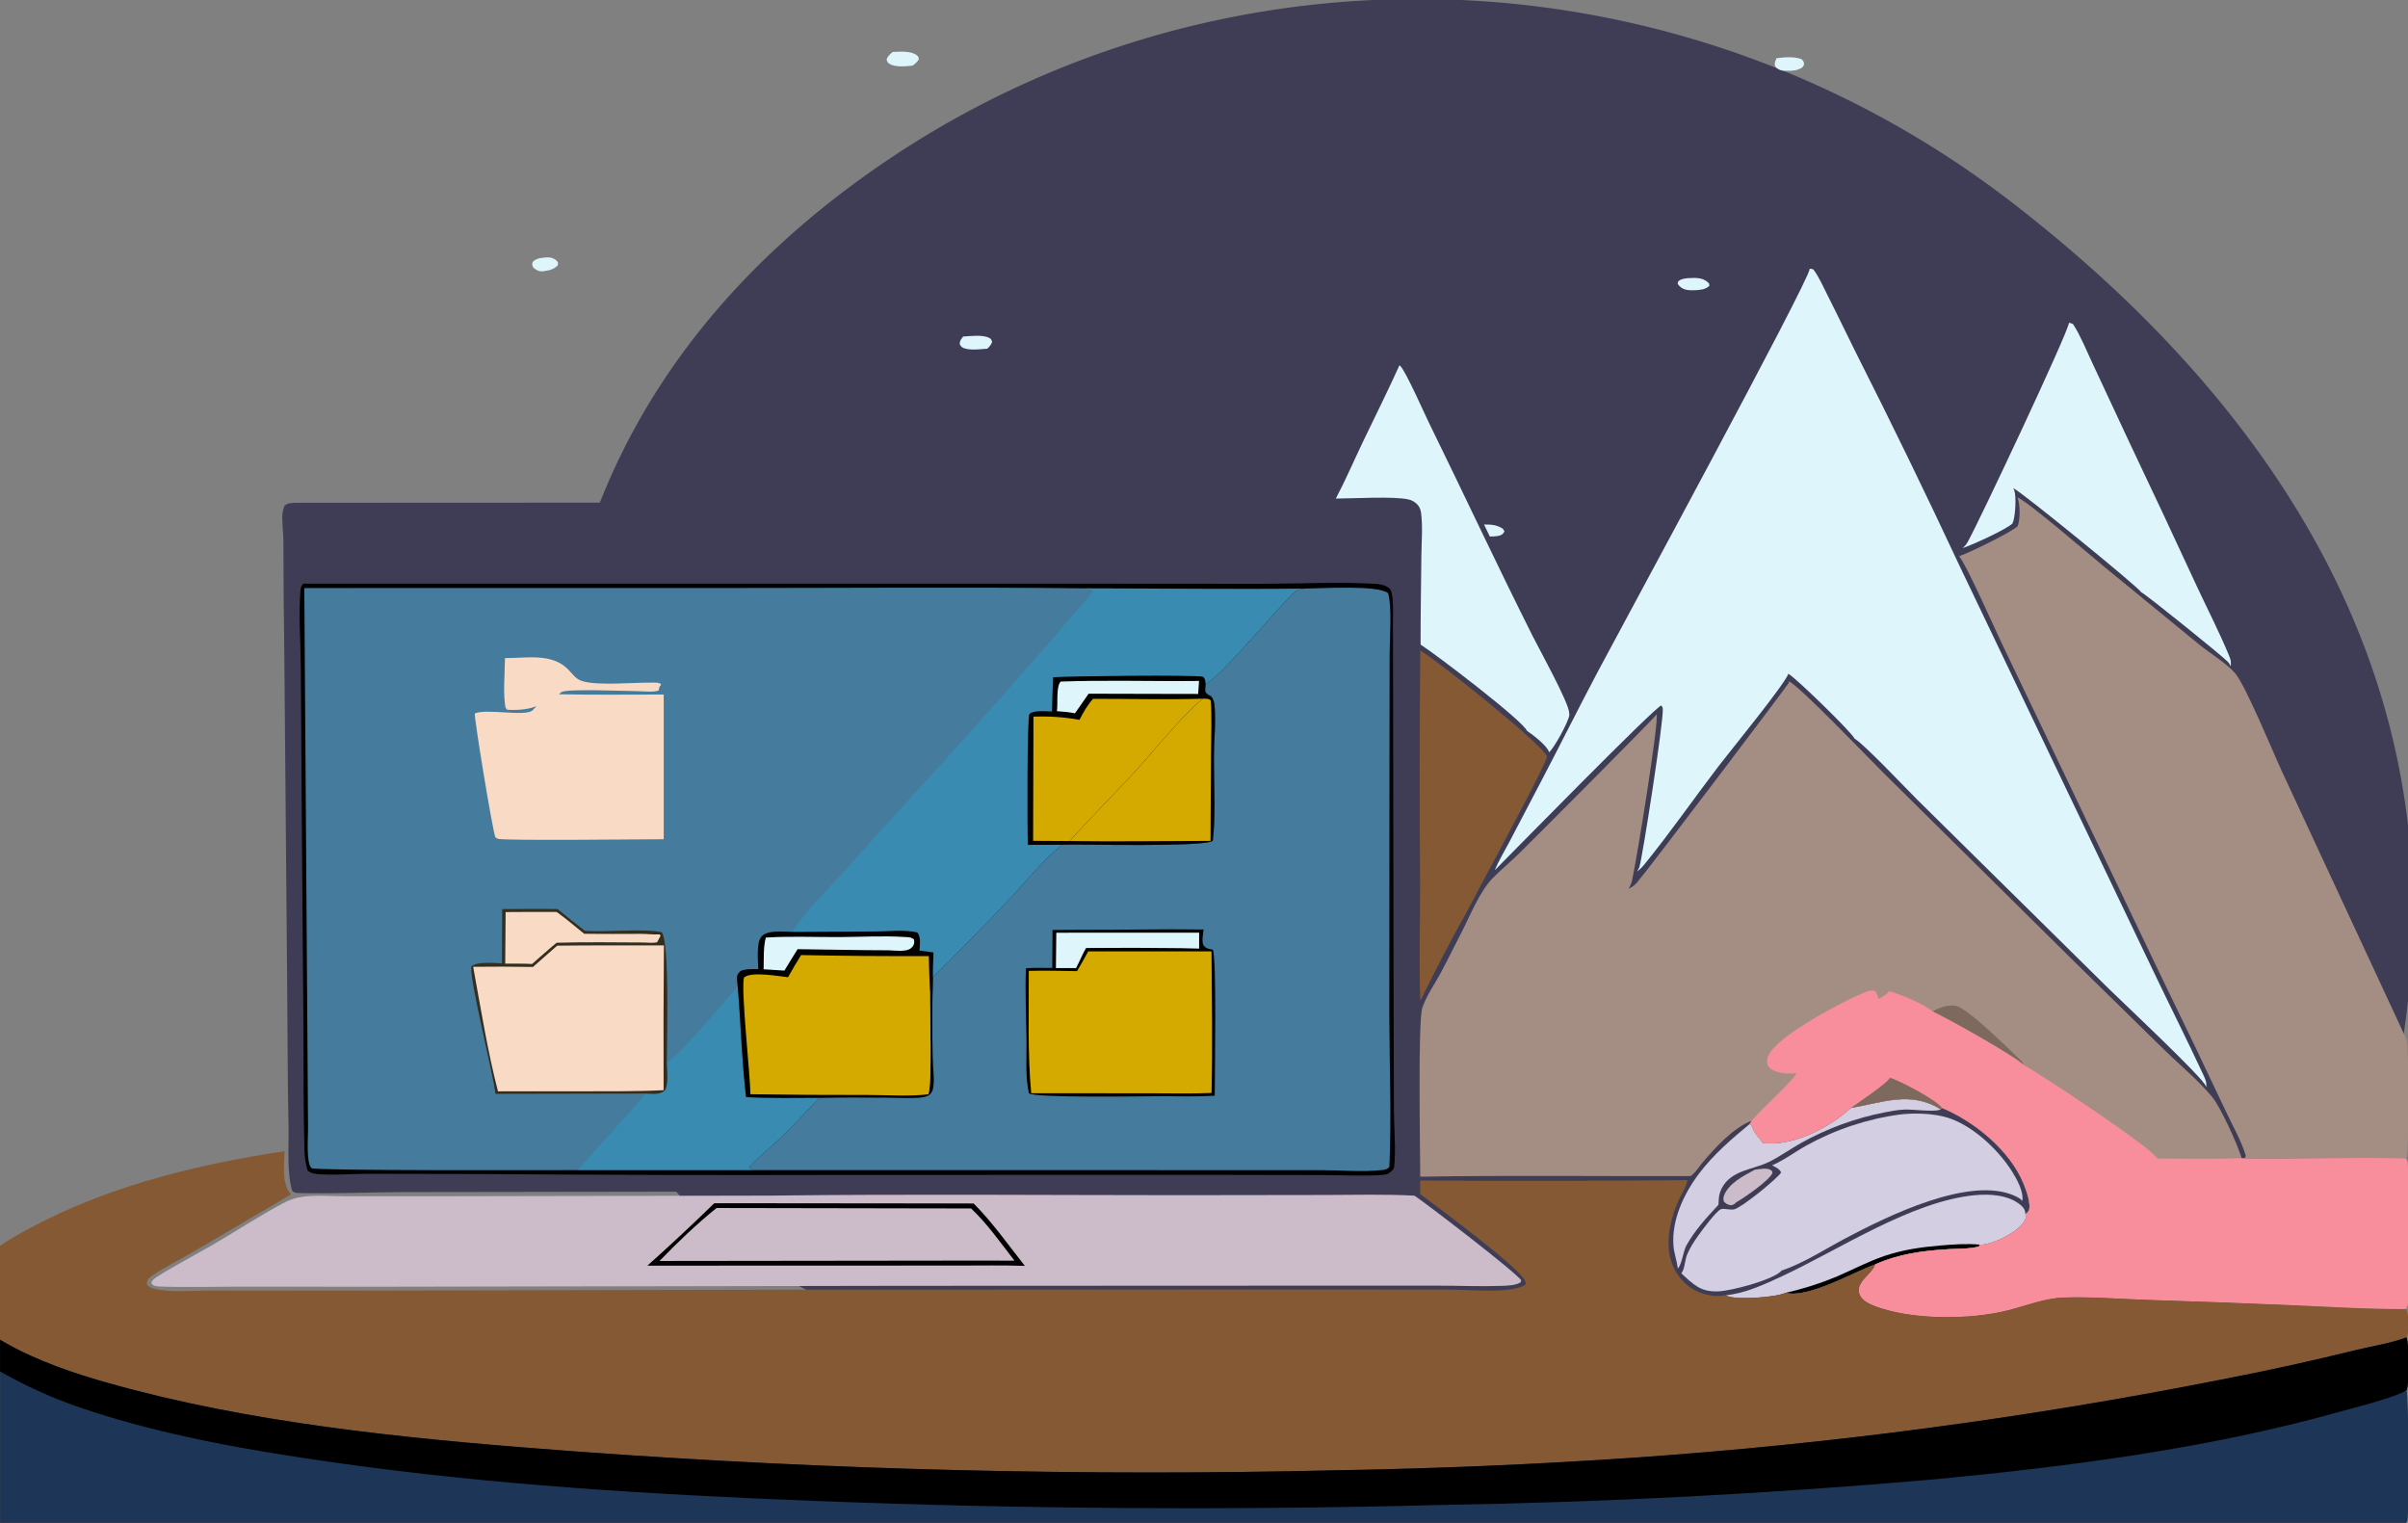 <?xml version="1.0" encoding="UTF-8"?>
<svg version="1.1" viewBox="0 0 1088 688" xmlns="http://www.w3.org/2000/svg">
 <rect x="0" y="0" width="1088" height="688" fill="#808080" stroke="none"/>
 <path transform="scale(.672 .672)" d="m0 0h417.16 853.14 347.32c1.43 2.216 1.31 4.303 1.35 6.848 0.7 41.016 0.05 82.16 0.05 123.19l0.01 245.16-0.01 94.365c0 9.335 1.29 29.048-0.27 37.136-0.17 0.895-0.54 1.755-0.87 2.597 0.67 1.426 0.99 2.641 1.05 4.207 0.67 17.046 0.99 173.3-0.64 178.04-0.04 0.14-0.1 0.276-0.15 0.414 0.94 2.734 0.86 4.295 0.03 7.028 1.66 5.283 1.6 76.022 0 78.978-0.16 0.29-0.35 0.564-0.52 0.845 0.7 1.173 1.11 2.243 1.22 3.606 1.5 18.818 0.19 43.595 0.17 62.981-0.01 7.747 1.28 25.263-0.25 31.894-0.24 1.033-0.62 1.912-1.17 2.806 2.28 3.64 1.91 12.905 1.07 17.007-0.15 0.761-0.39 1.3-0.72 2 1.96 4.559 1.92 31.015 0.18 35.135-0.06 0.136-0.12 0.267-0.19 0.401 1.52 3.543 2 83.736 0.49 87.836-0.23 0.63-0.47 0.94-0.83 1.53h-1617.6v-101.98-21.332-63.127-837.56z" fill="none"/>
 <path d="m1087.8 453.99c-5.27 45.15-16.22 81.4-31.25 110.31-20 38.52-54.21 54.04-84.77 70.28a193.28 193.28 0 0 1-27.46 11.94c-55.61 19.3-117.85 14.18-166.74 3.99a657.28 657.28 0 0 0-104.09-13.16q-14.97-0.675-29.97-0.67c-15.42 0.02-293.07 5.29-360.67-131.57-16.69-33.76-28.13-75-32.24-125.27-11.63-142.12 52.29-235.46 134.74-296.47 155.97-115.41 369.76-110.57 523.43 7.88 102.36 78.9 198.2 198.31 179.02 362.74z" fill="#3f3d56" data-name="Path 83"/>
 <path transform="scale(.672 .672)" d="m1179.9 786.38c2.99-0.383 8.14-1.496 10.8 0.274 0.95 0.632 0.78 0.891 1.02 1.926-2.06 5.038-19.18 16.819-24.55 19.851-1.29 1.483-1.66 1.424-3.5 1.879-2.34-0.627-2.85-0.79-4.55-2.483-0.4-1.357-0.54-2.435-0.06-3.804 2.9-8.336 13.54-13.765 20.84-17.643z" fill="#CCBBC9"/>
 <path transform="scale(.672 .672)" d="m1244.5 744.84c21.21-3.481 40.06-11.765 60.34 0.947-0.29 0.119-0.58 0.246-0.87 0.355-3.94 1.459-17.83-0.425-23.47-0.194-4.39 0.18-8.58 0.938-12.88 1.78q-7.45 1.441-14.76 3.469t-14.44 4.63q-7.12 2.602-14.02 5.762t-13.52 6.858c-7.2 4.055-14.12 9.073-21.52 12.704-10.74 5.274-25.54 5.401-31.81 17.877-1.6 3.182-1.92 5.688-2.03 9.194-0.01 0.374-0.03 1.649-0.25 1.892-7.85 8.504-15.77 16.994-21.4 27.198-2.34 4.252-2.84 12.346-5.78 15.536l-0.08-0.679c-0.65-5.067-2.54-9.951-2.88-15.043-1.14-17.272 7.14-34.824 17.37-48.306 9.66-12.719 21.6-22.976 33.83-33.116l1.55 1.031c1.34 5.048 4.2 7.361 7.19 11.177l0.49 0.625q1.59 0.085 3.18 0.153c19.06 0.803 41.87-11.092 55.76-23.85z" fill="#D4CEE3"/>
 <path transform="scale(.672 .672)" d="m1160.5 870.72c12.43-0.996 26.26-7.443 37.43-12.627 38.67-17.934 86.87-50.272 129.45-54.55 10.17-1.022 23.03-0.345 31.24 6.589 2.15 1.821 2.97 3.241 3.21 5.987 0.42 2.634 0.28 3.451-1.32 5.748-4.57 6.555-18 13.294-25.95 14.668-1.11 0.193-2.25 0.232-3.38 0.204l-0.72 1.296c-6.22 1.629-13.37 1.378-19.79 1.742-17.61 0.997-33.6 3.069-49.88 10.248-14.64 5.262-45.24 23.095-60.21 19.103-6.59 3.071-31.83 4.802-38.57 2.367-0.58-0.21-0.95-0.461-1.51-0.775z" fill="#D4CEE3"/>
 <path transform="scale(.672 .672)" d="m1200.6 869.13q8.71-1.952 17.23-4.65 8.51-2.698 16.76-6.122c10.8-4.611 21.38-10.271 32.52-14.035 12.19-4.124 24.71-5.94 37.5-6.998 8.76-0.725 17.83-1.418 26.59-0.584l-0.72 1.296c-6.22 1.629-13.37 1.378-19.79 1.742-17.61 0.997-33.6 3.069-49.88 10.248-14.64 5.262-45.24 23.095-60.21 19.103z"/>
 <path transform="scale(.672 .672)" d="m954.93 437.32c11.639 6.728 81.459 62.517 85.249 71.203 0.34 4.095-49.369 95.346-54.88 106.2-10.787 18.97-20.534 38.545-30.335 58.038-0.98-25.945-0.088-52.152-0.15-78.125q-0.628-78.655 0.116-157.31z" fill="#845933"/>
 <path transform="scale(.672 .672)" d="m1391.1 217.05c1.07 0.072 1.77 0.377 2.74 0.828 5.13 7.979 8.81 17.343 12.86 25.922l24.85 53.242q23.02 48.412 45.5 97.078c7.28 15.639 15.39 31.28 21.92 47.228 0.97 2.364 1.22 4.045 0.83 6.588-0.06-0.132-0.13-0.263-0.19-0.396-0.42-0.929-0.8-1.694-1.51-2.456-3.64-3.914-54.81-45.189-58.43-46.952-1.76-3.35-80.76-67.746-86.05-69.971 0.31 0.555 0.57 1.109 0.77 1.712 1.39 4.041 0.68 18.061-1.24 21.988-3.54 3.761-27.79 14.879-33.65 16.621 0.13-0.106 0.26-0.21 0.39-0.318 1.37-1.148 2.25-2.285 3.13-3.834 7.39-13.052 67.59-140.91 68.08-147.28z" fill="#DEF6FB"/>
 <path transform="scale(.672 .672)" d="m940.95 245.55c0.19 0.166 0.394 0.316 0.569 0.497 3.868 3.993 15.784 31.091 19.122 37.899 23.473 47.869 46.029 96.247 69.959 143.88 3.78 7.535 24.73 45.473 24.42 51.454 0.05 0.364 0.17 0.999 0.14 1.405-0.35 4.189-10.45 22.713-13.69 25.069-0.03-0.187-0.05-0.38-0.11-0.56-1.34-3.911-11-11.525-14.68-13.862-2.63-6.783-61.304-51.49-71.521-57.987-0.052-19.913 0.325-39.836 0.52-59.749 0.092-9.429 1.026-19.666-0.23-28.967-0.287-2.124-1.066-4.027-2.571-5.583-1.638-1.692-3.664-2.798-5.956-3.302-10.113-2.223-37.263-0.584-48.763-0.57 6.48-12.272 12.048-25.227 18.036-37.756 8.262-17.289 16.872-34.4 24.755-51.869z" fill="#DEF6FB"/>
 <path transform="scale(.672 .672)" d="m1277.7 749.22c9.01-0.991 19.32-0.743 28.18 1.196 18.26 4.001 37.18 21.632 47 37.219 3.03 4.826 8.11 13.938 6.76 19.785-0.92-1.499-2.89-2.486-4.45-3.225-30.46-14.454-87.04 13.868-114.16 28.183-13.69 7.225-27.9 16.557-42.46 21.568l-0.74 0.249c-0.22 0.246-0.42 0.518-0.66 0.738-6.54 5.856-33.03 12.841-41.62 13.219-12.14 0.535-16.68-4.423-25.1-12.103 2.36-2.851 2.4-9.04 3.91-12.649 1.88-4.495 4.67-8.797 7.49-12.76 2.26-3.175 12.22-16.673 15.29-17.729 2.16-0.744 6.25 0.743 8.87 0.11 5.1-1.231 28.56-20.213 31.55-24.757-0.97-2.417-3.92-3.717-6.1-4.825 7.92-3.335 15.56-9.151 23.13-13.335q3.66-2.025 7.4-3.878 3.75-1.853 7.58-3.529 3.83-1.677 7.73-3.173t7.87-2.809 7.99-2.44q4.03-1.127 8.1-2.066 4.07-0.938 8.19-1.686 4.11-0.748 8.25-1.303z" fill="#D4CEE3"/>
 <path transform="scale(.672 .672)" d="m517.88 803.78c91.846-1.125 183.76-0.304 275.61-0.285l97.55-0.136c19.95-0.038 40.126-0.618 60.04 0.464 8.72 5.889 69.085 52.196 71.755 56.972l-0.53 1.386c-3.77 2.105-8.9 2.141-13.12 2.294-13.504 0.489-27.187-0.125-40.707-0.143l-87.142-0.014-274.61 0.118-349.3 0.607-98.686-0.044c-17.151-1e-3 -34.483 0.558-51.606-0.103-1.502-0.058-3.466-0.263-4.621-1.322-0.781-0.716-0.555-0.984-0.598-1.965 0.384-0.502 0.789-0.973 1.241-1.416 3.401-3.34 33.18-19.424 39.638-23.191 15.725-9.173 31.226-19.35 47.232-27.927 3.208-1.719 6.696-3.192 10.265-3.956 9.66-2.068 21.212-0.931 31.093-0.918l55.43 0.032 231.06-0.453z" fill="#CCBBC9"/>
 <path transform="scale(.672 .672)" d="m480.27 808.9 174.35 0.174c12.581 12.541 23.412 28.008 34.454 41.967-14.757-0.534-29.628-0.204-44.399-0.233l-209.39 0.073q22.942-20.507 44.983-41.981z"/>
 <path transform="scale(.672 .672)" d="m481.79 812.12 171.14 0.307c10.941 10.284 19.924 23.274 29.154 35.075l-37.413-0.018-201.25 0.241c11.765-12.159 25.182-25.039 38.37-35.605z" fill="#CCBBC9"/>
 <path transform="scale(.672 .672)" d="m1356.5 334.42c7.04 2.791 48.36 38.426 57.55 45.984l64.9 53.146c6.6 5.333 18.75 12.958 23.89 19.107 7.34 8.791 25.26 52.627 31.57 66.244l83.72 180.08c1.66 5.283 1.6 76.022 0 78.978-0.16 0.29-0.35 0.564-0.52 0.845-36.14-0.933-72.44 0.398-108.61-1e-3l1.04-1.635c-2.92-10.159-9.26-20.954-13.76-30.677q-19.93-42.419-40.52-84.526l-109.62-229c-4.84-10.004-24.1-53.715-28.92-59.04 6.55-2.131 35.56-16.285 39.37-20.211 1.8-4.577 1.73-14.75-0.09-19.299z" fill="#A48E83"/>
 <path transform="scale(.672 .672)" d="m1216.8 180.68c0.24 5e-3 0.47-0.016 0.71 0.014 0.91 0.116 1.52 0.151 2.06 0.895 3.73 5.161 6.48 11.549 9.36 17.231 6.44 12.68 12.56 25.523 18.9 38.253q36.13 71.431 69.99 143.97l129.87 271.58c11.05 23.197 22.68 46.159 33.5 69.455 1.38 2.972 2.71 5.495 2.14 8.857l-0.28-0.871c-1.72-5.397-56.34-56.753-65.08-65.253l-128.66-126.99c-8.03-7.915-35.43-37.12-42.44-41.315-1.42-3.824-39.88-41.27-44.42-43.507-3.31 8.162-39.38 52.185-46.87 61.975-16.66 21.804-32.42 44.564-49.7 65.85-1.6 1.97-3.18 3.63-5.26 5.106 0.69-1.052 1.33-1.972 1.69-3.196 2.3-7.733 16.12-97.306 15.68-105.57-0.09-1.523 0.03-1.822-1.09-2.82-3.55 0.314-100.06 98.787-111.83 110.66 2.67-6.588 6.68-13.051 9.98-19.367l21.39-40.82c12.85-24.523 25.17-49.318 38.14-73.771 15.81-29.796 141.85-262.2 142.22-270.36z" fill="#DEF6FB"/>
 <path transform="scale(.672 .672)" d="m1202.9 458.06c7.83 3.948 52.92 51.042 63.07 61.136l129.2 127.77 60.47 59.272c10.35 10.08 22.33 19.954 31.57 31.002 5.67 6.783 16.62 30.837 19.54 39.927 0.21 0.681 0.22 0.844 0.3 1.467l2.02 0.173c36.17 0.399 72.47-0.932 108.61 1e-3 0.7 1.173 1.11 2.243 1.22 3.606 1.5 18.818 0.19 43.595 0.17 62.981-0.01 7.747 1.28 25.263-0.25 31.894-0.24 1.033-0.62 1.912-1.17 2.806-25.04 0.131-50.22-1.454-75.23-2.537q-49.44-2.119-98.9-3.659c-18.6-0.61-37.7-2.246-56.26-1.563-12.41 0.456-24.92 5.465-36.91 8.525-25.71 6.561-64.85 6.641-89.74-2.751-3.77-1.424-8.78-3.868-10.31-7.899-3.09-8.116 8.11-13.461 10.29-19.554 0.07-0.206 0.14-0.417 0.21-0.625 16.28-7.179 32.27-9.251 49.88-10.248 6.42-0.364 13.57-0.113 19.79-1.742l0.72-1.296c1.13 0.028 2.27-0.011 3.38-0.204 7.95-1.374 21.38-8.113 25.95-14.668 1.6-2.297 1.74-3.114 1.32-5.748 0.9-0.662 1.61-1.136 2.13-2.161 2.07-4.058-1.9-14.658-3.53-18.543-9.31-22.247-32.88-41.473-54.75-50.584l-0.86 0.949c-20.28-12.712-39.13-4.428-60.34-0.947-13.89 12.758-36.7 24.653-55.76 23.85q-1.59-0.068-3.18-0.153l-0.49-0.625c-2.99-3.816-5.85-6.129-7.19-11.177l-1.55-1.031c0.62-0.729 0.91-1.347 1.31-2.21-12.56 4.948-24.2 17.864-32.79 27.928-2.4 2.807-5.11 7.313-8.21 9.221-60.55 0.215-121.19-0.601-181.72 0.429 0.012-16.675-1.657-104.34 1.42-113.57 2.609-7.824 8.078-15.539 12.017-22.822 4.8-8.874 9.202-17.981 13.862-26.931 5.98-11.484 12.544-28.422 21.515-37.485 5.55-5.605 11.71-10.676 17.35-16.211 9.75-9.56 92.2-92.181 92.81-93.847 1.28 7.181-13.4 97.553-16.49 111.36-0.5 2.232-1.21 4-2.42 5.962 2.11-1.068 3.96-2.203 5.53-4.018 8.39-9.724 101.89-133.42 102.14-134.31 0.1-0.374 0.2-0.753 0.26-1.138z" fill="#A48E83"/>
 <path transform="scale(.672 .672)" d="m1299.4 680.01c4.33-2.732 10.85-4.861 15.94-3.719 8.01 1.796 36.79 30.21 44.58 37.847l0.21 1.478c-6.09-5.969-50.7-31.019-60.73-35.606z" fill="#7E695E"/>
 <path transform="scale(.672 .672)" d="m1207.8 721.49c-4.93 0.473-8.96 0.355-13.73-1.217-2.18-0.716-4.58-1.935-5.53-4.154-0.87-2.031-0.48-4.265 0.33-6.249 5.44-13.319 50.65-36.988 64.69-42.614 2.59-1.035 4.96-1.945 7.61-0.789q1.11 2.528 2.05 5.128c2.7-1.542 5.01-2.869 7.08-5.24 7.46 2.108 23.76 8.675 29.1 13.654 10.03 4.587 54.64 29.637 60.73 35.606 13.27 7.286 85.34 55.179 90.55 63.269 18.75-2e-3 37.62 0.447 56.35-0.254l2.02 0.173c36.17 0.399 72.47-0.932 108.61 1e-3 0.7 1.173 1.11 2.243 1.22 3.606 1.5 18.818 0.19 43.595 0.17 62.981-0.01 7.747 1.28 25.263-0.25 31.894-0.24 1.033-0.62 1.912-1.17 2.806-25.04 0.131-50.22-1.454-75.23-2.537q-49.44-2.119-98.9-3.659c-18.6-0.61-37.7-2.246-56.26-1.563-12.41 0.456-24.92 5.465-36.91 8.525-25.71 6.561-64.85 6.641-89.74-2.751-3.77-1.424-8.78-3.868-10.31-7.899-3.09-8.116 8.11-13.461 10.29-19.554 0.07-0.206 0.14-0.417 0.21-0.625 16.28-7.179 32.27-9.251 49.88-10.248 6.42-0.364 13.57-0.113 19.79-1.742l0.72-1.296c1.13 0.028 2.27-0.011 3.38-0.204 7.95-1.374 21.38-8.113 25.95-14.668 1.6-2.297 1.74-3.114 1.32-5.748 0.9-0.662 1.61-1.136 2.13-2.161 2.07-4.058-1.9-14.658-3.53-18.543-9.31-22.247-32.88-41.473-54.75-50.584l-0.86 0.949c-20.28-12.712-39.13-4.428-60.34-0.947-13.89 12.758-36.7 24.653-55.76 23.85q-1.59-0.068-3.18-0.153l-0.49-0.625c-2.99-3.816-5.85-6.129-7.19-11.177l-1.55-1.031c0.62-0.729 0.91-1.347 1.31-2.21 0.42-0.376 0.81-0.751 1.16-1.191 4.59-5.666 27.69-26.623 29.03-30.809z" fill="#F88D9B"/>
 <path transform="scale(.672 .672)" d="m1244.5 744.84c4.13-3.075 24.9-16.799 26.19-20.334 6.7 2.011 31.44 14.956 35.01 20.332l-0.86 0.949c-20.28-12.712-39.13-4.428-60.34-0.947z" fill="#7E695E"/>
 <path transform="scale(.672 .672)" d="m191.34 773.94c-0.152 9.369-2.208 21.494 4.298 29.09l-65.884 38.637c-9.074 5.325-18.97 10.126-27.631 16.049-1.689 1.155-2.595 2.279-3.368 4.153 0.109 1.362-0.139 1.845 0.943 2.711 1.463 1.171 3.226 1.646 5.021 2.045 11.069 2.456 24.971 0.911 36.425 0.975l85.265 0.092 321.68-0.68 337.09-0.116 89.179 0.07c13.194 0.046 28.044 1.703 41.004-0.144 3.58-0.51 6.82-1.172 10.02-2.885 0.53-1.243 0.69-1.285 0.17-2.548-3.9-9.394-58.928-49.748-70.706-58.698l0.044-9.019q89.742 0.525 179.49-0.287c-0.02 0.291-0.03 0.582-0.06 0.872-0.34 3.47-3.85 8.56-5.33 11.861-7.22 16.117-11.53 36.94 0.03 52.218 5.5 7.265 13.18 11.567 22.19 12.684q2.31 0.308 4.65 0.232 2.33-0.075 4.62-0.532c0.56 0.314 0.93 0.565 1.51 0.775 6.74 2.435 31.98 0.704 38.57-2.367 14.97 3.992 45.57-13.841 60.21-19.103-0.07 0.208-0.14 0.419-0.21 0.625-2.18 6.093-13.38 11.438-10.29 19.554 1.53 4.031 6.54 6.475 10.31 7.899 24.89 9.392 64.03 9.312 89.74 2.751 11.99-3.06 24.5-8.069 36.91-8.525 18.56-0.683 37.66 0.953 56.26 1.563q49.46 1.54 98.9 3.659c25.01 1.083 50.19 2.668 75.23 2.537 2.28 3.64 1.91 12.905 1.07 17.007-0.15 0.761-0.39 1.3-0.72 2 1.96 4.559 1.92 31.015 0.18 35.135-0.06 0.136-0.12 0.267-0.19 0.401 1.52 3.543 2 83.736 0.49 87.836-0.23 0.63-0.47 0.94-0.83 1.53h-1617.6v-101.98-21.332-63.127c9.605-6.543 19.784-11.913 30.179-17.079 49.37-24.77 106.72-38.438 161.16-46.54z" fill="#845933"/>
 <path transform="scale(.672 .672)" d="m1618 899.1c1.96 4.559 1.92 31.015 0.18 35.135-0.06 0.136-0.12 0.267-0.19 0.401 1.52 3.543 2 83.736 0.49 87.836-0.23 0.63-0.47 0.94-0.83 1.53h-1617.6v-101.98-21.332q10.315 6.168 21.307 11.025c22.487 10.127 46.2 16.906 70.022 23.065 94.227 24.361 197.71 33.713 294.55 40.919q128.29 9.425 256.88 12.607 128.59 3.181 257.19 0.11 99.44-1.691 198.66-8.444 49.72-3.438 99.31-8.445t98.99-11.578q49.4-6.57 98.58-14.698 49.17-8.128 98.06-17.804 45.7-8.771 90.88-19.931c10.84-2.621 23.15-4.49 33.53-8.417z" fill="#1d3557"/>
 <path transform="scale(.672 .672)" d="m1618 899.1c1.96 4.559 1.92 31.015 0.18 35.135-0.06 0.136-0.12 0.267-0.19 0.401-8.09 5.178-36.65 12.127-47.1 15.048-86.87 24.283-181.14 36.382-270.89 44.893q-165.48 14.505-331.58 17.185-211.03 5.5-421.96-2.77c-107.55-4.25-214.92-10.569-321.57-25.755-57.393-8.173-115.72-18.15-170.76-36.863-19.053-6.477-36.573-14.489-54.091-24.351v-21.332q10.315 6.168 21.307 11.025c22.487 10.127 46.2 16.906 70.022 23.065 94.227 24.361 197.71 33.713 294.55 40.919q128.29 9.425 256.88 12.607 128.59 3.181 257.19 0.11 99.44-1.691 198.66-8.444 49.72-3.438 99.31-8.445t98.99-11.578q49.4-6.57 98.58-14.698 49.17-8.128 98.06-17.804 45.7-8.771 90.88-19.931c10.84-2.621 23.15-4.49 33.53-8.417z"/>
 <path transform="scale(.672 .672)" d="m197.69 338.02 505.6-0.227 149.9-0.017c28.69-0.02 57.865-0.848 86.507 0.499 3.717 0.175 8.217 0.346 11.256 2.728 1.02 4.032 1.338 8.219 1.376 12.369 0.359 39.261-0.76 78.635-1.044 117.91l0.144 168.14 0.195 121.42c-0.038 8.648 1.277 30.722-0.585 38.155-1.961 1.638-2.958 1.286-5.361 1.307l-539.41 0.919-135 0.194c-23.112 0.127-46.526 1.181-69.587 0.669-2.135-0.047-3.728-8e-3 -5.253-1.583-3.675-13.009-2.142-28.609-2.424-42.138-0.696-33.477-0.619-66.988-0.962-100.47l-1.89-219.37q-0.566-37.43-0.601-74.864c-0.049-5.353-0.794-10.711-0.766-16.042 0.015-2.762 0.485-5.134 1.573-7.68 2.24-1.792 3.554-1.643 6.335-1.914z" fill="#3f3d56"/>
 <path transform="scale(.672 .672)" d="m203.95 392.37 497.03-0.015 148.2 0.103c25.169-0.022 50.903-1.41 75.987 0.045 3.074 0.178 6.941 1.029 9.192 3.281 2.936 2.938 2.176 17.577 2.211 22.063l0.421 255.02 0.239 74.899c0.094 11.809 1.394 25.002 0.153 36.651-0.24 2.251-2.515 3.401-4.157 4.704-1.016 0.366-1.887 0.622-2.971 0.709-13.642 1.096-28.046 0.176-41.758 0.133l-78.544-0.136-247.22 0.053q-119.62 0.333-239.23-0.605l-77.017-0.139c-10.853-0.014-22.426 1.158-33.159 0.149-2.46-0.231-4.576-0.649-6.494-2.311-1.277-4.35-1.969-8.593-2.109-13.128-0.824-26.788-0.534-53.74-0.696-80.549l-1.119-144.64-0.649-100.61c-0.125-16.672-1.543-34.199-0.288-50.757 0.161-2.124 0.505-3.352 1.983-4.915z"/>
 <path transform="scale(.672 .672)" d="m877.14 395.71c10.268-0.06 49.757-2.646 56.209 3.134 2.67 9.638 1.007 30.092 0.98 41.056l-0.119 74.502-0.087 168.58c0.105 33.642 1.535 67.911 0.039 101.49-1.325 1.676-2.956 1.905-5.031 2.137-12.997 1.454-27.426 0.086-40.564 0.063l-86.118-7e-3 -295.17-0.026c-1.512-0.401-2.391-0.702-3.579-1.805 5.93-6.837 13.744-12.836 20.335-19.123 9.306-8.877 18.016-18.347 26.878-27.663 14.977-0.411 30.075-0.26 45.06-0.178 7.47 0.042 15.43 0.686 22.839-0.056 2.082-0.209 4.608-0.657 6.244-2.039 1.542-1.303 2.213-3.279 2.443-5.231 0.76-6.441-0.405-14.157-0.482-20.714-0.206-17.569-0.404-35.322 0.282-52.875 17.932-17.735 35.892-36.112 53.217-54.461 10.692-11.324 21.411-25.144 33.718-34.596 12.599-0.507 95.497 1.777 101.18-2.666 2.101-17.721 0.686-38.797 0.773-56.823 0.052-11.015 1.351-23.181 0.405-34.051-0.202-2.319-0.764-4.179-2.109-6.099-1.167-0.68-2.712-1.396-3.58-2.441-1.137-1.369-0.41-4.267-0.284-5.99 10.435-5.067 47.192-49.974 59.15-61.128 2.432-2.269 4.182-2.622 7.374-2.991z" fill="#457b9d"/>
 <path transform="scale(.672 .672)" d="m726.34 625.08c27.633 0.123 55.302-0.63 82.921-0.2-0.309 2.744-1.5 8.399 0.022 10.709 1.496 2.272 3.678 2.283 6.124 2.87 2.72 4.226 1.313 86.012 1.317 98.178-11.969 0.731-24.091 0.341-36.082 0.325-11.197-5e-3 -84.696 1.356-88.819-1.957-2.572-10.853-1.461-24.347-1.641-35.489-0.26-16.159-0.96-32.417-0.4-48.565 5.8-0.481 11.878-0.176 17.709-0.193l0.186-25.546 18.663-0.132z"/>
 <path transform="scale(.672 .672)" d="m710.21 627.05 96.05-0.039-0.016 10.718-12.359-0.293q-31.843-0.42-63.687-0.103c-2.47 4.313-4.356 9.051-6.683 13.465l-13.558 0.023 0.253-23.771z" fill="#DEF6FB"/>
 <path transform="scale(.672 .672)" d="m731.68 639.59 82.889 1e-3c0.258 31.687 0.741 63.493 0.026 95.169-13.358 0.628-26.896 0.227-40.275 0.238l-80.97-0.039c-2.557-27.001-1.481-55.098-1.646-82.26 10.782-0.328 21.648 0.064 32.436 0.173 2.645-4.353 5.08-8.823 7.54-13.282z" fill="#d4aa00"/>
 <path transform="scale(.672 .672)" d="m204.62 395.33 281.83-0.022c81.162 0.012 162.4-0.705 243.55 0.222 49.026 0.041 98.126 0.723 147.14 0.18-3.192 0.369-4.942 0.722-7.374 2.991-11.958 11.154-48.715 56.061-59.15 61.128-0.126 1.723-0.853 4.621 0.284 5.99 0.868 1.045 2.413 1.761 3.58 2.441 1.345 1.92 1.907 3.78 2.109 6.099 0.946 10.87-0.353 23.036-0.405 34.051-0.087 18.026 1.328 39.102-0.773 56.823-5.681 4.443-88.579 2.159-101.18 2.666-12.307 9.452-23.026 23.272-33.718 34.596-17.325 18.349-35.285 36.726-53.217 54.461-0.686 17.553-0.488 35.306-0.282 52.875 0.077 6.557 1.242 14.273 0.482 20.714-0.23 1.952-0.901 3.928-2.443 5.231-1.636 1.382-4.162 1.83-6.244 2.039-7.409 0.742-15.369 0.098-22.839 0.056-14.985-0.082-30.083-0.233-45.06 0.178-8.862 9.316-17.572 18.786-26.878 27.663-6.591 6.287-14.405 12.286-20.335 19.123 1.188 1.103 2.067 1.404 3.579 1.805l-118.78 2e-3c-18.742 0.033-176.99 0.497-179.01-1.303-3.738-3.331-2.336-20.699-2.365-25.94l-2.51-364.07z" fill="#457b9d"/>
 <path transform="scale(.672 .672)" d="m448.32 714.44c8.637-5.149 39.396-41.748 47.635-51.416 2.172 24.763 2.714 49.915 5.634 74.56 16.372 0.896 32.92 0.465 49.318 0.47-8.862 9.316-17.572 18.786-26.878 27.663-6.591 6.287-14.405 12.286-20.335 19.123 1.188 1.103 2.067 1.404 3.579 1.805l-118.78 2e-3c14.835-17.502 31.038-33.708 45.661-51.461 3.74 0.087 9.615 0.973 12.487-1.835 3.165-3.095 1.716-14.391 1.679-18.911z" fill="#22adda" fill-opacity=".325"/>
 <path transform="scale(.672 .672)" d="m339.52 442.41c14.158 0.16 31.142-3.626 42.256 7.415 3.365 3.343 5.137 6.68 9.911 8.122 10.388 3.137 34.071 0.827 46.049 0.973 2.207 0.027 5.262-0.351 6.85 1.164-0.788 1.016-1.386 1.811-1.541 3.127-0.037 0.316-0.06 0.633-0.09 0.95-3.827 1.405-9.458 0.559-13.576 0.521-8.446-0.079-46.545-1.691-51.425 0.408-0.674 0.29-1.554 1.176-2.166 1.639 23.47 0.5 46.992 0.201 70.469 0.193v97.276c-12.295 3e-3 -108.54 1.124-111.62-0.312-0.588-0.273-1.069-0.734-1.603-1.101-2.056-5.454-14.37-80.642-13.795-83.145 7.933-3.476 33.631 2.322 38.824-2.066 0.899-0.76 1.776-1.993 2.571-2.886-5.299 2.462-14.185 2.932-20.042 2.407l0.313-1.069-0.792 0.549c-2.153-8.674-0.623-24.79-0.592-34.165z" fill="#F9DAC5"/>
 <path transform="scale(.672 .672)" d="m337.66 611.17q18.592-0.195 37.184-0.092 9.069 7.505 18.388 14.698c14.63 1.039 39.101-1.683 51.604 0.873 5.546 6.106 3.501 74.31 3.486 87.788 0.037 4.52 1.486 15.816-1.679 18.911-2.872 2.808-8.747 1.922-12.487 1.835l-101.01 0.203c-1.904-15.328-17.952-78.277-16.181-85.798 5.018-3.367 14.709-2.049 20.525-1.945l0.174-36.473z" fill="#342E1F"/>
 <path transform="scale(.672 .672)" d="m339.96 613.16c11.411-0.147 22.836-0.066 34.249-0.096 6.41 4.517 12.446 9.768 18.563 14.683 12.801 0.212 25.584 0.092 38.385 0.065 3.889-8e-3 7.904 0.558 11.743 0.394 0.202-8e-3 0.403-0.03 0.605-0.045l0.652 0.834c-0.755 1.554-1.529 3.056-2.412 4.541-2.996 0.508-6.098 0.199-9.124 0.08-19.435-0.087-38.924-0.378-58.352 0.165-5.64 4.577-11.04 9.519-16.521 14.289-5.985-0.34-12.06-0.19-18.057-0.218l0.269-34.692z" fill="#F9DAC5"/>
 <path transform="scale(.672 .672)" d="m374.61 635.76c23.915-0.31 47.858-0.132 71.776-0.169q-0.411 48.659-0.204 97.316c-18.794 0.966-37.831 0.674-56.654 0.753l-54.71 0.031c-7.049-27.244-11.595-56.008-16.668-83.719q20.096-0.25 40.19 0.096l16.27-14.308z" fill="#F9DAC5"/>
 <path transform="scale(.672 .672)" d="m532.86 626.48 55.172-0.281c8.942-0.041 20.051-1.399 28.668 0.601 2.737 3.022 1.741 8.431 1.569 12.228l9.388 1.243c-0.156 5.548-0.469 11.138-0.354 16.686-0.686 17.553-0.488 35.306-0.282 52.875 0.077 6.557 1.242 14.273 0.482 20.714-0.23 1.952-0.901 3.928-2.443 5.231-1.636 1.382-4.162 1.83-6.244 2.039-7.409 0.742-15.369 0.098-22.839 0.056-14.985-0.082-30.083-0.233-45.06 0.178-16.398-5e-3 -32.946 0.426-49.318-0.47-2.92-24.645-3.462-49.797-5.634-74.56-0.179-1.651-0.371-3.316-0.447-4.975-0.118-2.6 0.646-3.392 2.277-5.171 3.481-1.685 8.192-1.289 12.02-1.383-0.044-5.445-1.564-17.931 2.382-22.094 4.132-4.36 15.148-2.953 20.663-2.917z"/>
 <path transform="scale(.672 .672)" d="m514.9 630.31 0.93-0.058c15.955-0.924 32.355-0.207 48.368-0.273 14.478-0.059 29.605-0.981 44.012-0.053 2.433 0.156 4.453 2e-3 6.313 1.654 0.086 0.745 0.234 1.641 0.131 2.383-0.192 1.376-1.039 2.538-2.071 3.429-3.26 2.813-10.92 1.57-15.139 1.467-20.399-0.012-40.781-0.537-61.177-0.757-3.066 4.719-5.831 9.669-8.867 14.422l-13.978-0.898c0.243-6.896-0.331-14.658 1.478-21.316z" fill="#DEF6FB"/>
 <path transform="scale(.672 .672)" d="m538.63 642.08q42.933 0.869 85.874 0.689 0.234 11.927 0.783 23.844c-0.166 10.517 1.614 63.43-1.227 69.104-13.108 1.516-27.547 0.434-40.783 0.426q-39.363 0.083-78.721-0.513c-0.033-12.071-6.648-71.838-4.259-78.535 5.105-4.123 22.773-0.805 29.568-0.131 2.82-5.036 5.683-10.003 8.765-14.884z" fill="#d4aa00"/>
 <path transform="scale(.672 .672)" d="m552.87 735.66c18.951-16.842 37.678-40.464 55.864-59.136 4.707-4.833 9.788-11.187 15.367-14.938l1.185 5.021c-0.166 10.517 1.614 63.43-1.227 69.104-8.394-0.798-17.276-0.298-25.721-0.266l-45.468 0.215z" fill="#d4aa00"/>
 <path transform="scale(.672 .672)" d="m730 395.53c49.026 0.041 98.126 0.723 147.14 0.18-3.192 0.369-4.942 0.722-7.374 2.991-11.958 11.154-48.715 56.061-59.15 61.128-0.126 1.723-0.853 4.621 0.284 5.99 0.868 1.045 2.413 1.761 3.58 2.441 1.345 1.92 1.907 3.78 2.109 6.099 0.946 10.87-0.353 23.036-0.405 34.051-0.087 18.026 1.328 39.102-0.773 56.823-5.681 4.443-88.579 2.159-101.18 2.666-12.307 9.452-23.026 23.272-33.718 34.596-17.325 18.349-35.285 36.726-53.217 54.461-0.115-5.548 0.198-11.138 0.354-16.686l-9.388-1.243c0.172-3.797 1.168-9.206-1.569-12.228-8.617-2-19.726-0.642-28.668-0.601l-55.172 0.281c7.804-13.212 20.611-25.094 30.925-36.517q24.773-27.796 49.952-55.226 61.895-67.662 121.59-137.27c-1.492-1.436-3.343-1.497-5.329-1.935z" fill="#22adda" fill-opacity=".325"/>
 <path transform="scale(.672 .672)" d="m708.07 455.33c10.125-0.843 95.323-1.734 100.88-0.348 1.538 1.671 1.369 2.641 1.675 4.851-0.126 1.723-0.853 4.621 0.284 5.99 0.868 1.045 2.413 1.761 3.58 2.441 1.345 1.92 1.907 3.78 2.109 6.099 0.946 10.87-0.353 23.036-0.405 34.051-0.087 18.026 1.328 39.102-0.773 56.823-5.681 4.443-88.579 2.159-101.18 2.666q-11.563 0.128-23.127 0.093c-0.453-8.387-0.58-86.365 1.051-88.002 2.705-2.712 11.485-1.71 15.179-1.671 0.074-7.664 0.45-15.334 0.73-22.993z"/>
 <path transform="scale(.672 .672)" d="m713.17 458.2c30.886-1.107 62.083-0.054 93.027-0.413l-0.615 8.739-14.655-0.019-58.978-0.144c-3.009 4.43-6.13 8.794-9.198 13.183-4.028-0.836-8.029-1.138-12.121-1.434 0.767-5.054-0.727-16.517 2.54-19.912z" fill="#DEF6FB"/>
 <path transform="scale(.672 .672)" d="m808.76 469.74c2.082 0.081 3.821-0.332 5.316 1.223 0.809 11.584 0.232 23.467 0.163 35.082l-0.327 59.266c-31.539 0.045-63.147 0.552-94.678 0.106 14.577-16.417 30.422-31.93 45.211-48.206 12.334-13.575 30.912-36.685 44.315-47.471z" fill="#d4aa00"/>
 <path transform="scale(.672 .672)" d="m734.94 469.81c24.574-0.026 49.257 0.626 73.817-0.074-13.403 10.786-31.981 33.896-44.315 47.471-14.789 16.276-30.634 31.789-45.211 48.206l-24.603-0.132 0.241-83.538c10.782-0.273 20.308 0.25 30.936 2.195 2.497-4.98 5.397-9.981 9.135-14.128z" fill="#d4aa00"/>
 <path transform="scale(.672 .672)" d="m0 0h417.16 853.14 347.32c1.43 2.216 1.31 4.303 1.35 6.848 0.7 41.016 0.05 82.16 0.05 123.19l0.01 245.16-0.01 94.365c0 9.335 1.29 29.048-0.27 37.136-0.17 0.895-0.54 1.755-0.87 2.597 0.67 1.426 0.99 2.641 1.05 4.207 0.67 17.046 0.99 173.3-0.64 178.04-0.04 0.14-0.1 0.276-0.15 0.414-2.36-8.961-15.77-34.155-20.45-44.252l-54.11-116.41q-24.99-53.844-49.32-107.99l-53.89-115.1c-13.48-28.696-26.61-57.607-40.5-86.111-2.19-4.508-4.7-10.692-8.91-13.597 0.02 0.504 0.07 1.105-0.01 1.619-0.85 6.059-14.36 32.151-17.73 39.478-17.62 38.268-34.22 77.728-53.82 115-1.24 2.345-2.39 4.262-4.42 6.008 0.16-1.464 0.08-2.395-0.45-3.772-8.13-21.186-19.82-41.74-29.63-62.24-10.91-22.772-22.35-45.258-33.45-67.932-9.29-18.991-18.24-38.486-28.43-56.997-1.21-2.201-1.9-4.377-4.38-5.105l1.13-0.175c-0.55-0.513-0.23-0.344-0.97-0.501-2.24 1.654-3.57 4.094-4.89 6.481-4.6 8.248-8.47 16.984-12.78 25.391-7.04 13.719-14.45 27.272-21.65 40.908l-94.96 179.13c-5.12 9.551-21.71 44.026-27.35 48.955-0.14 0.123-0.29 0.236-0.43 0.354 0.07-1.256-0.08-2.254-0.54-3.421-5.23-13.113-12.84-25.993-19.13-38.707l-35.36-72.257-3.911-8.097-39.749-81.728c-4.302-8.681-7.969-18.623-12.882-26.836-0.984-1.646-1.916-2.823-3.649-3.69-1.904 0.426-2.192 0.911-3.238 2.596-4.795 7.724-8.163 17.349-12.052 25.643-10.346 22.067-20.376 44.845-31.786 66.362l-478.74 0.393-152.31 0.042-46.238 0.037c-6.4-7e-3 -12.9-0.5-19.279-0.249-3.053 0.119-6.854 0.632-9.096 2.875-2.518 2.52-0.666 87.043-0.586 97.537l1.646 218.81c0.407 39.822 1.553 79.732 1.501 119.54-54.435 8.102-111.79 21.77-161.16 46.54-10.395 5.166-20.574 10.536-30.179 17.079v-837.56z" fill="none"/>
 <g fill="#DEF6FB">
  <path transform="scale(.672 .672)" d="m997.8 352.61c4.991 0.035 8.361 0.101 12.671 2.853l1.06 1.733c-0.86 1.655-1.32 2.216-3.17 2.822-1.98 0.652-4.56 0.582-6.65 0.689l-3.911-8.097z"/>
  <path transform="scale(.672 .672)" d="m363.18 173.52c2.155-0.25 4.701-0.706 6.845-0.364 1.672 0.266 3.795 1.306 4.769 2.733 0.743 1.087 0.374 1.374 0.144 2.59-1.661 1.764-3.275 2.357-5.509 3.119-1.361 0.284-2.725 0.563-4.105 0.744-2.874 0.377-4.418-0.627-6.653-2.313-0.916-1.875-1.116-1.843-0.491-3.956 1.572-1.57 2.868-2.017 5-2.553z"/>
  <path transform="scale(.672 .672)" d="m1134.8 187.01c4.76-0.222 9.83-0.68 13.6 2.853 0.96 0.905 0.81 1.067 0.86 2.387-2.9 2.41-5.64 2.59-9.24 2.852-2.03 0.082-4.17 0.112-6.17-0.283-2.46-0.485-4.55-1.924-5.85-4.051l0.39-1.634c2.04-1.728 3.87-1.807 6.41-2.124z"/>
  <path transform="scale(.672 .672)" d="m1194.5 39.139c5.32-0.648 11.77-1.337 16.86 0.681 1.36 1.5 1.49 1.505 1.63 3.641-1.18 2.363-1.57 2.241-4.07 3.245-2.29 1.033-6.58 0.934-9.12 0.85-2.74-0.091-4.43-0.9-6.28-2.892-0.51-2.596-0.11-3.06 0.98-5.525z"/>
  <path transform="scale(.672 .672)" d="m647.61 226.24c4.892-0.273 13.053-1.38 17.483 0.921 1.499 0.779 1.491 1.155 1.961 2.749-0.742 2.035-1.645 3.022-3.204 4.504-4.586 0.284-10.383 1.167-14.827-0.066-2.181-0.605-2.673-1.1-3.782-2.998 0.107-2.349 0.92-3.313 2.369-5.11z"/>
  <path transform="scale(.672 .672)" d="m600.24 34.919c4.64-0.161 12.62-0.881 16.34 2.357 1.155 1.005 1.125 1.331 1.145 2.81-1.231 1.744-2.412 2.829-4.166 4.039-4.535 0.429-11.551 1.324-15.638-1.321-1.464-0.947-1.439-1.372-1.777-3.046 0.943-2.2 2.303-3.346 4.096-4.84z"/>
 </g>
 <path transform="scale(.672 .672)" d="m1270.3 0h347.32c1.43 2.216 1.31 4.303 1.35 6.848 0.7 41.016 0.05 82.16 0.05 123.19l0.01 245.16-0.01 94.365c0 9.335 1.29 29.048-0.27 37.136-0.17 0.895-0.54 1.755-0.87 2.597 0.18-1.51-0.13-2.766-0.44-4.233-7.48-34.87-22.13-71.869-35.79-104.75-53.81-129.49-133.75-251.47-239.27-344.52-22.88-20.17-46.47-39.174-72.08-55.785z" fill="none"/>
 <path transform="scale(.672 .672)" d="m0 0h417.16c-34.205 33.374-70.649 64.038-103.01 99.397-162.95 178.06-283.9 403.97-286.95 649.88-0.293 23.641 0.451 47.696 2.983 71.211-10.395 5.166-20.574 10.536-30.179 17.079v-837.56z" fill="none"/>
</svg>
